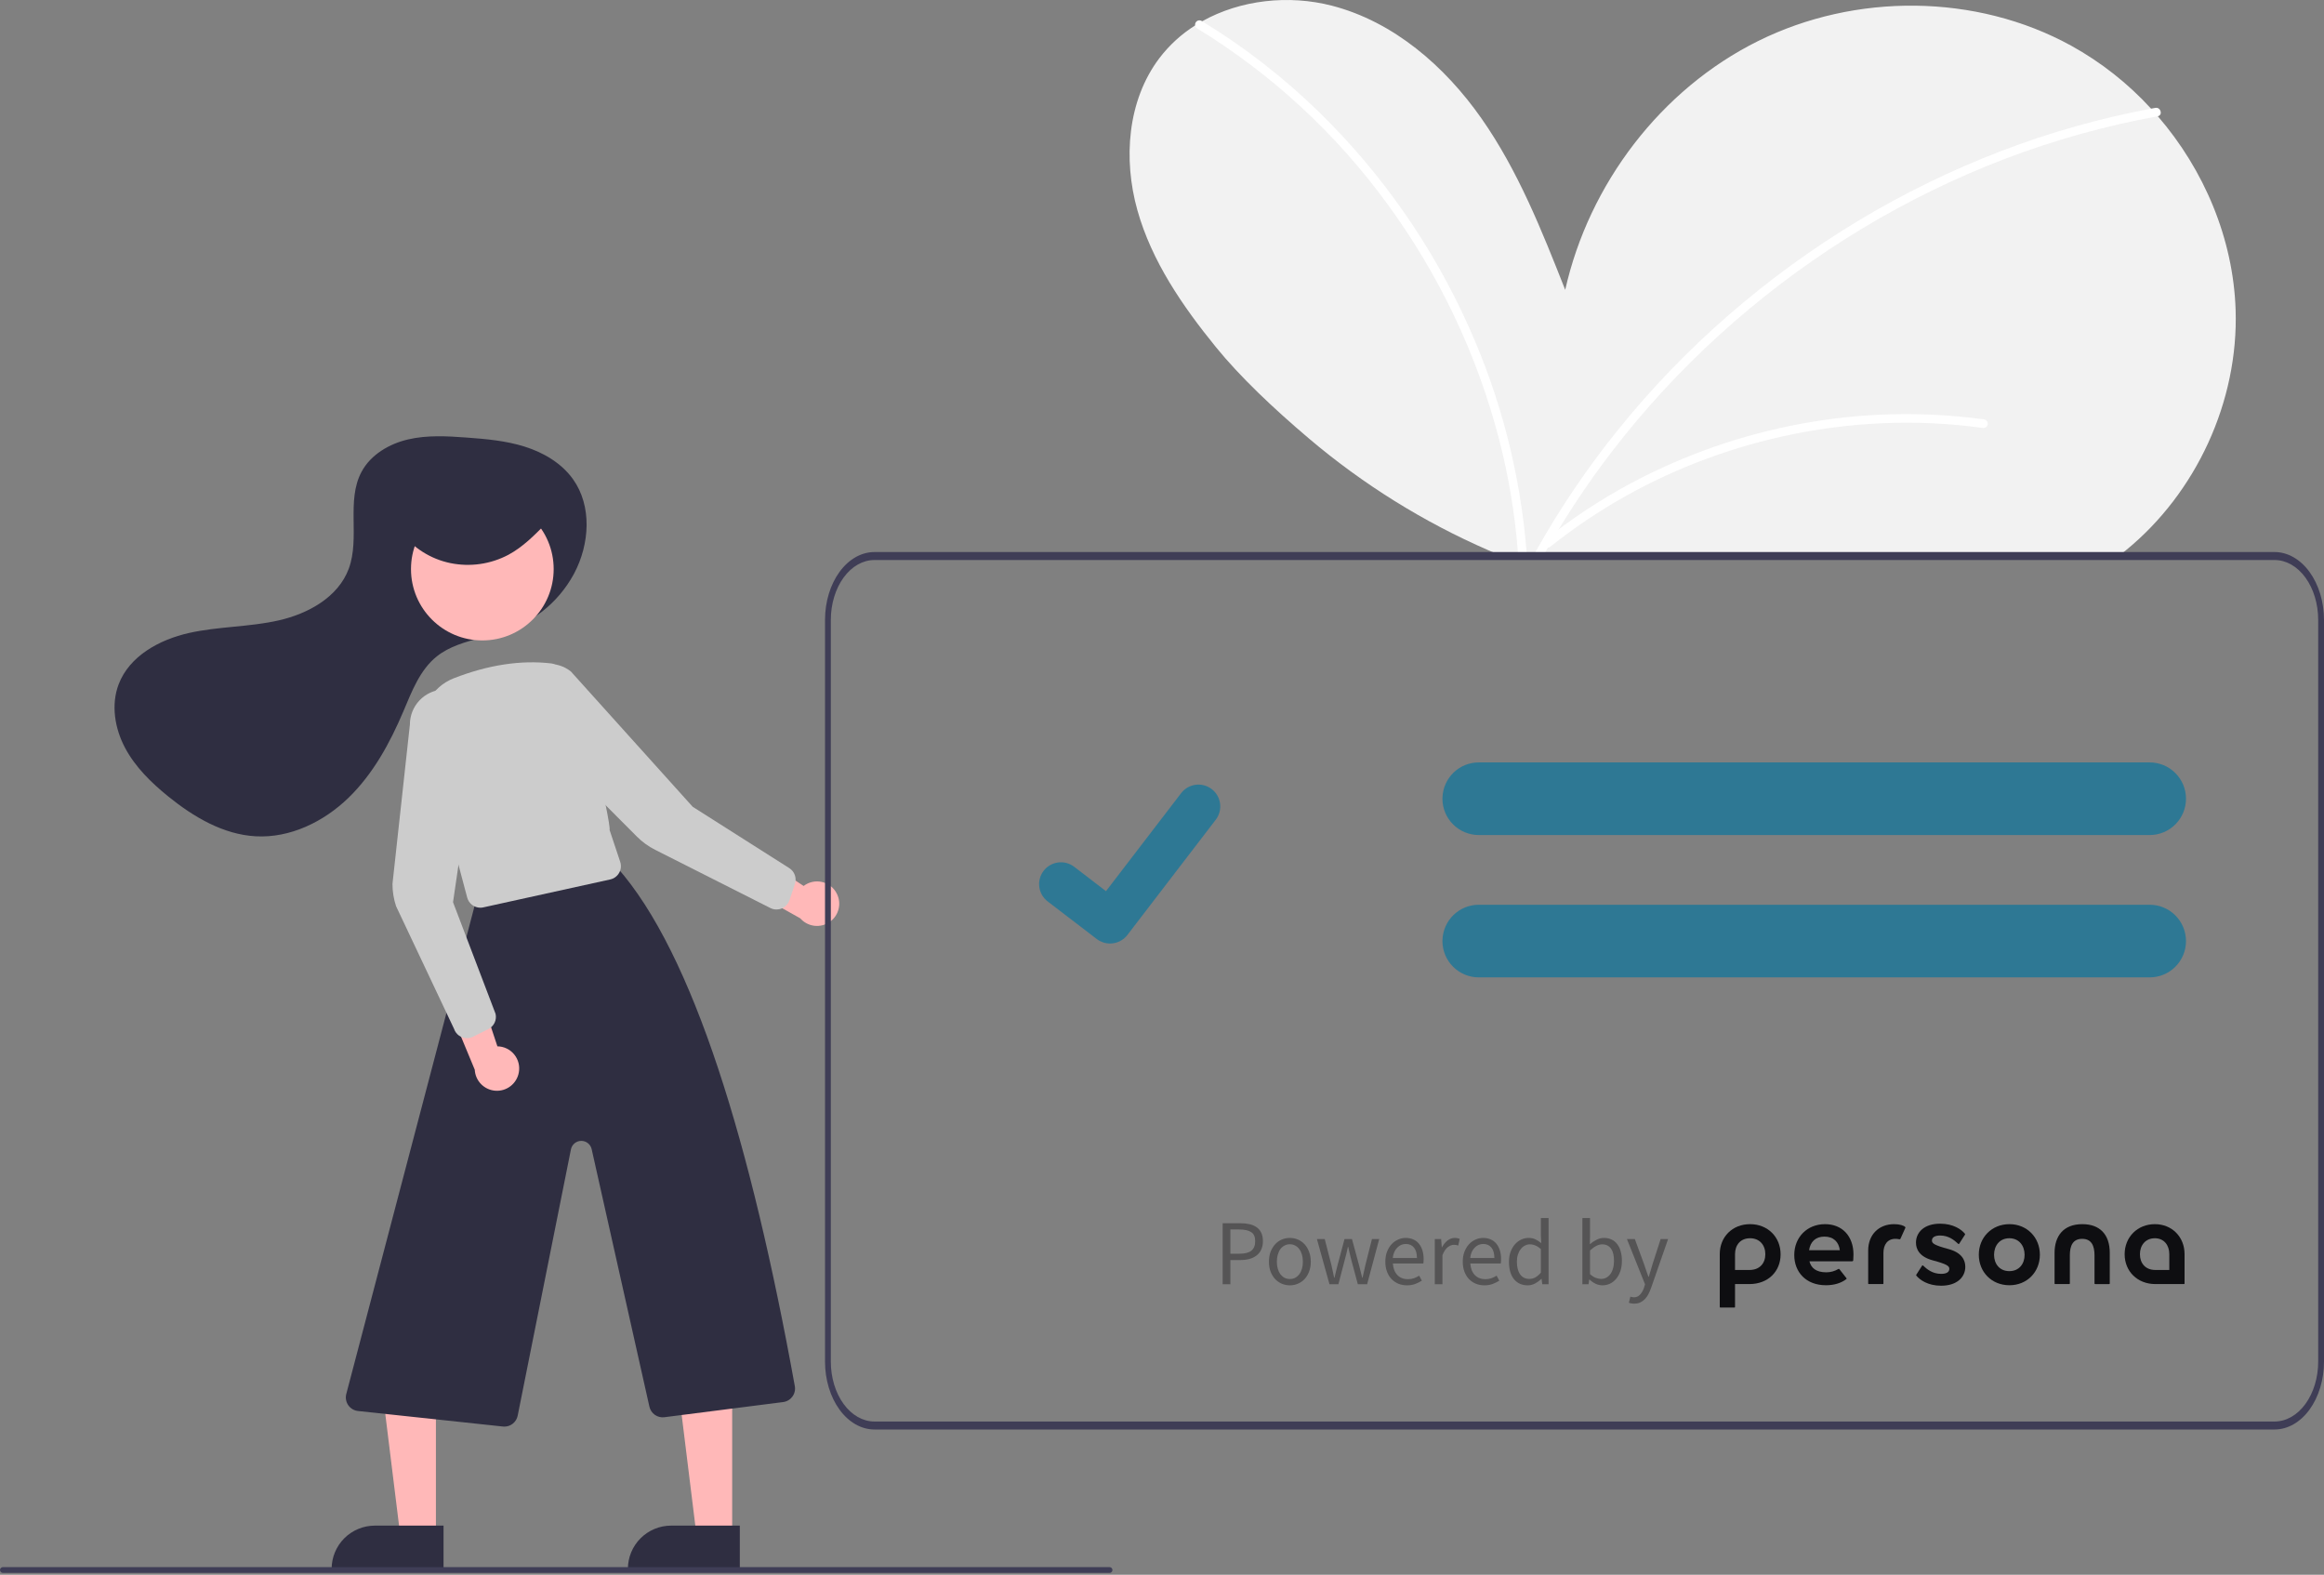 <svg width="400" height="271" viewBox="0 0 400 271" fill="none" xmlns="http://www.w3.org/2000/svg">
<rect x="0" y="0" width="400" height="271" fill="#808080" stroke="none"/>
<g clip-path="url(#clip0_2029_12079)">
<path d="M365.89 94.708C365.47 95.053 365.05 95.383 364.62 95.708H258.567C257.777 95.383 256.99 95.05 256.207 94.708C245.011 89.836 234.59 83.348 225.277 75.451C219.093 70.212 213.403 64.803 209.279 59.733C203.525 52.66 198.226 44.951 195.761 36.167C193.302 27.384 194.036 17.315 199.531 10.031C201.232 7.79 203.323 5.875 205.705 4.377C206.1 4.127 206.5 3.887 206.909 3.662C213.498 -0.037 221.812 -0.937 229.231 0.977C239.855 3.722 248.683 11.386 254.982 20.375C261.281 29.358 265.371 39.677 269.4 49.88C273.489 31.668 285.872 15.355 302.6 7.062C319.322 -1.232 340.099 -1.132 356.467 7.851C361.617 10.695 366.269 14.359 370.24 18.7C370.634 19.125 371.02 19.56 371.399 20C379.383 29.243 384.377 41.081 384.787 53.289C385.312 69.017 378.023 84.815 365.89 94.708Z" fill="#F2F2F2"/>
<path d="M262.806 95.708H261.306C261.286 95.373 261.261 95.043 261.231 94.708C260.707 88.169 259.609 81.688 257.952 75.341C254.148 60.85 247.651 47.205 238.799 35.117C229.973 22.991 218.847 12.721 206.054 4.892C205.961 4.838 205.881 4.764 205.82 4.675C205.759 4.586 205.72 4.484 205.705 4.377C205.68 4.237 205.696 4.094 205.75 3.963C205.804 3.832 205.894 3.719 206.01 3.637C206.126 3.555 206.262 3.508 206.404 3.501C206.545 3.494 206.686 3.527 206.809 3.597C206.844 3.617 206.877 3.639 206.909 3.662C214.157 8.08 220.885 13.298 226.966 19.22C237.844 29.831 246.616 42.406 252.817 56.279C258.289 68.43 261.64 81.427 262.726 94.708C262.756 95.043 262.781 95.378 262.806 95.708Z" fill="white"/>
<path d="M371.399 20C371.389 20.005 371.377 20.009 371.364 20.01C370.27 20.21 369.17 20.42 368.08 20.645C359.134 22.482 350.376 25.141 341.919 28.588C333.484 32.031 325.37 36.213 317.672 41.087C309.965 45.957 302.697 51.491 295.951 57.624C289.205 63.748 283.016 70.46 277.459 77.681C273.305 83.091 269.528 88.78 266.155 94.708C265.966 95.038 265.78 95.373 265.595 95.708H263.881C264.061 95.373 264.246 95.038 264.436 94.708C268.516 87.444 273.195 80.533 278.424 74.046C284.206 66.868 290.615 60.217 297.576 54.175C304.492 48.166 311.915 42.767 319.762 38.037C327.642 33.288 335.926 29.247 344.518 25.959C352.857 22.771 361.465 20.342 370.24 18.7C370.484 18.655 370.724 18.61 370.969 18.565C371.904 18.395 372.304 19.805 371.399 20Z" fill="white"/>
<path d="M98.825 98.68C101.492 93.645 101.932 87.088 98.616 82.455C96.642 79.698 93.559 77.887 90.325 76.866C87.091 75.845 83.68 75.545 80.297 75.297C76.949 75.051 73.541 74.855 70.271 75.612C67 76.369 63.832 78.219 62.239 81.174C59.547 86.166 61.999 92.567 60.022 97.883C58.208 102.761 53.045 105.613 47.969 106.764C42.893 107.915 37.595 107.792 32.517 108.932C27.439 110.072 22.267 112.897 20.421 117.763C19.085 121.282 19.749 125.335 21.508 128.662C23.267 131.99 26.023 134.683 28.948 137.052C33.311 140.585 38.416 143.612 44.022 143.918C49.929 144.241 55.705 141.429 59.957 137.315C64.209 133.201 67.103 127.885 69.416 122.44C70.883 118.986 72.269 115.268 75.209 112.935C77.369 111.221 80.117 110.47 82.782 109.76L85.799 108.955C88.534 108.24 91.093 106.973 93.319 105.232C95.545 103.49 97.391 101.312 98.744 98.831C98.771 98.781 98.798 98.73 98.825 98.68Z" fill="#2F2E41"/>
<path d="M75.028 264.292H68.9L65.983 240.652H75.029L75.028 264.292Z" fill="#FFB8B8"/>
<path d="M64.521 262.541H76.341V269.983H57.079C57.079 269.006 57.272 268.038 57.646 267.135C58.02 266.232 58.568 265.412 59.259 264.721C59.95 264.03 60.77 263.482 61.673 263.108C62.576 262.734 63.544 262.541 64.521 262.541Z" fill="#2F2E41"/>
<path d="M126.02 264.292H119.892L116.976 240.652H126.022L126.02 264.292Z" fill="#FFB8B8"/>
<path d="M115.514 262.541H127.334V269.983H108.071C108.071 269.006 108.264 268.038 108.638 267.135C109.012 266.232 109.56 265.412 110.251 264.721C110.942 264.03 111.763 263.482 112.666 263.108C113.568 262.734 114.536 262.541 115.514 262.541Z" fill="#2F2E41"/>
<path d="M86.81 245.502C86.724 245.502 86.639 245.498 86.554 245.489L61.619 242.817C61.288 242.782 60.968 242.676 60.681 242.507C60.394 242.338 60.146 242.11 59.953 241.838C59.761 241.566 59.629 241.257 59.566 240.93C59.503 240.603 59.51 240.266 59.587 239.942L81.665 155.97C81.769 155.542 81.99 155.152 82.303 154.844C82.616 154.535 83.009 154.321 83.438 154.224L103.919 148.514C104.329 148.424 104.757 148.445 105.156 148.576C105.556 148.706 105.914 148.941 106.193 149.255C119.361 164.108 129.284 197.034 136.801 238.534C136.858 238.847 136.851 239.169 136.779 239.479C136.708 239.789 136.574 240.082 136.386 240.338C136.197 240.595 135.959 240.811 135.685 240.972C135.411 241.134 135.107 241.238 134.791 241.279L114.36 243.887C113.781 243.963 113.194 243.818 112.716 243.483C112.237 243.147 111.902 242.645 111.775 242.074L101.835 197.757C101.743 197.349 101.515 196.985 101.187 196.725C100.859 196.466 100.452 196.327 100.034 196.332C99.616 196.337 99.212 196.485 98.891 196.752C98.569 197.019 98.349 197.388 98.267 197.798L89.103 243.616C88.999 244.148 88.713 244.627 88.295 244.971C87.877 245.315 87.352 245.503 86.81 245.502Z" fill="#2F2E41"/>
<path d="M83.017 110.211C89.798 110.211 95.296 104.713 95.296 97.932C95.296 91.151 89.798 85.653 83.017 85.653C76.236 85.653 70.738 91.151 70.738 97.932C70.738 104.713 76.236 110.211 83.017 110.211Z" fill="#FFB8B8"/>
<path d="M82.674 156.206C82.158 156.205 81.656 156.034 81.247 155.719C80.839 155.404 80.545 154.962 80.414 154.463L73.027 126.713C72.494 124.719 72.715 122.598 73.647 120.757C74.579 118.915 76.158 117.482 78.081 116.732C84.027 114.411 89.692 113.55 94.919 114.172C99.564 114.726 105.294 142.227 104.915 142.813L106.748 148.313C106.852 148.624 106.89 148.955 106.858 149.282C106.826 149.609 106.725 149.926 106.563 150.212C106.401 150.498 106.18 150.746 105.916 150.941C105.651 151.136 105.349 151.274 105.028 151.344L83.183 156.15C83.016 156.187 82.845 156.206 82.674 156.206Z" fill="#CCCCCC"/>
<path d="M89.294 184.585C89.399 184.039 89.383 183.476 89.248 182.937C89.112 182.398 88.86 181.894 88.508 181.463C88.157 181.032 87.716 180.683 87.215 180.44C86.715 180.198 86.167 180.069 85.611 180.061L81.355 167.228L77.005 172.746L81.713 184.086C81.762 185.021 82.153 185.906 82.811 186.573C83.468 187.239 84.348 187.641 85.282 187.703C86.217 187.764 87.141 187.481 87.88 186.906C88.62 186.332 89.123 185.506 89.294 184.585Z" fill="#FFB8B8"/>
<path d="M144.009 153.743C143.755 153.249 143.394 152.816 142.954 152.476C142.514 152.136 142.005 151.896 141.462 151.774C140.92 151.652 140.357 151.651 139.814 151.769C139.27 151.888 138.76 152.125 138.318 152.463L127.042 145.003L127.031 152.029L137.741 158.036C138.357 158.741 139.211 159.195 140.14 159.312C141.069 159.43 142.009 159.203 142.782 158.674C143.554 158.145 144.106 157.351 144.332 156.442C144.559 155.533 144.444 154.573 144.009 153.743H144.009Z" fill="#FFB8B8"/>
<path d="M80.372 178.656C79.878 178.656 79.398 178.501 78.998 178.212C78.598 177.923 78.3 177.516 78.145 177.047L68.168 155.942C67.759 154.706 67.55 153.411 67.551 152.109L70.55 124.677C70.55 123.141 71.136 121.663 72.189 120.545C73.242 119.426 74.681 118.752 76.214 118.659C77.747 118.566 79.258 119.062 80.438 120.045C81.618 121.028 82.378 122.425 82.564 123.949L77.974 155.26L85.298 174.477C85.413 174.988 85.354 175.524 85.13 175.997C84.905 176.471 84.528 176.855 84.059 177.089L81.42 178.409C81.094 178.572 80.736 178.656 80.372 178.656Z" fill="#CCCCCC"/>
<path d="M133.655 156.514C133.288 156.514 132.926 156.428 132.598 156.262L112.757 146.24C111.594 145.654 110.533 144.884 109.613 143.961L90.248 124.532C89.164 123.445 88.535 121.984 88.492 120.449C88.448 118.914 88.991 117.42 90.011 116.272C91.032 115.124 92.452 114.409 93.981 114.272C95.511 114.135 97.035 114.588 98.243 115.537L119.221 138.835L135.85 149.393C136.293 149.673 136.629 150.094 136.804 150.588C136.979 151.082 136.984 151.621 136.816 152.118L135.879 154.915C135.722 155.381 135.424 155.786 135.025 156.073C134.626 156.36 134.147 156.514 133.655 156.514L133.655 156.514Z" fill="#CCCCCC"/>
<path d="M69.05 91.584C71.136 94.312 74.134 96.199 77.497 96.899C80.905 97.603 84.452 97.095 87.525 95.462C89.998 94.126 91.977 92.12 93.915 90.146C94.724 89.322 95.586 88.372 95.545 87.248C95.482 85.506 93.388 84.554 91.591 84.174C85.693 82.944 79.555 83.634 74.078 86.144C71.638 87.277 69.096 89.327 69.463 91.876" fill="#2F2E41"/>
<path d="M391.5 95H150.5C148.247 95.004 146.086 96.235 144.493 98.422C142.9 100.61 142.003 103.575 142 106.668V234.332C142.003 237.425 142.9 240.39 144.493 242.578C146.086 244.765 148.247 245.996 150.5 246H391.5C393.753 245.996 395.914 244.765 397.507 242.578C399.1 240.39 399.997 237.425 400 234.332V106.668C399.997 103.575 399.1 100.61 397.507 98.422C395.914 96.235 393.753 95.004 391.5 95ZM399 234.332C398.998 237.061 398.207 239.678 396.801 241.608C395.395 243.538 393.488 244.624 391.5 244.627H150.5C148.512 244.624 146.605 243.538 145.199 241.608C143.793 239.678 143.002 237.061 143 234.332V106.668C143.002 103.939 143.793 101.322 145.199 99.392C146.605 97.462 148.512 96.376 150.5 96.373H391.5C393.488 96.376 395.395 97.462 396.801 99.392C398.207 101.322 398.998 103.939 399 106.668V234.332Z" fill="#3F3D56"/>
<path d="M369.998 131.203H254.515C252.901 131.204 251.35 131.829 250.187 132.948C249.024 134.068 248.339 135.594 248.276 137.207C248.268 137.288 248.265 137.37 248.266 137.452C248.269 139.108 248.928 140.696 250.099 141.868C251.271 143.039 252.859 143.698 254.515 143.701H369.998C371.655 143.701 373.245 143.042 374.416 141.87C375.588 140.699 376.247 139.109 376.247 137.452C376.247 135.794 375.588 134.205 374.416 133.033C373.245 131.861 371.655 131.203 369.998 131.203Z" fill="#2e7894"/>
<path d="M369.998 155.699H254.515C252.901 155.7 251.35 156.325 250.187 157.445C249.024 158.564 248.339 160.09 248.276 161.703C248.268 161.784 248.265 161.866 248.266 161.948C248.269 163.604 248.928 165.193 250.099 166.364C251.271 167.535 252.859 168.194 254.515 168.197H369.998C371.655 168.197 373.245 167.538 374.416 166.367C375.588 165.195 376.247 163.605 376.247 161.948C376.247 160.29 375.588 158.701 374.416 157.529C373.245 156.357 371.655 155.699 369.998 155.699Z" fill="#2e7894"/>
<path d="M191.053 162.369C190.244 162.37 189.457 162.109 188.809 161.624L188.769 161.593L180.319 155.123C179.927 154.823 179.599 154.449 179.352 154.023C179.105 153.596 178.945 153.124 178.88 152.636C178.815 152.147 178.848 151.65 178.975 151.174C179.102 150.698 179.322 150.251 179.622 149.86C179.922 149.468 180.296 149.14 180.723 148.893C181.149 148.646 181.621 148.486 182.109 148.421C182.598 148.356 183.095 148.389 183.571 148.516C184.048 148.643 184.494 148.863 184.886 149.163L190.359 153.36L203.295 136.49C203.595 136.099 203.969 135.771 204.396 135.524C204.823 135.277 205.294 135.117 205.783 135.053C206.271 134.988 206.768 135.021 207.244 135.148C207.721 135.276 208.167 135.496 208.558 135.796L208.478 135.905L208.561 135.797C209.35 136.404 209.866 137.299 209.996 138.285C210.127 139.272 209.86 140.271 209.255 141.061L194.04 160.904C193.689 161.361 193.236 161.731 192.718 161.985C192.2 162.239 191.63 162.371 191.053 162.369Z" fill="#2e7894"/>
<path d="M190.971 270.681H0.5C0.367 270.681 0.24 270.629 0.146 270.535C0.053 270.441 0 270.314 0 270.182C0 270.049 0.053 269.922 0.146 269.828C0.24 269.734 0.367 269.682 0.5 269.682H190.971C191.103 269.682 191.231 269.734 191.324 269.828C191.418 269.922 191.471 270.049 191.471 270.182C191.471 270.314 191.418 270.441 191.324 270.535C191.231 270.629 191.103 270.681 190.971 270.681Z" fill="#3F3D56"/>
<path d="M341.577 72.186C331.133 70.75 320.527 70.989 310.159 72.895C299.821 74.785 289.841 78.274 280.577 83.237C275.371 86.035 270.43 89.299 265.815 92.991C265.061 93.593 266.128 94.648 266.875 94.051C274.974 87.609 284.052 82.506 293.765 78.936C303.401 75.372 313.529 73.317 323.792 72.844C329.6 72.577 335.419 72.841 341.178 73.633C341.37 73.679 341.571 73.65 341.743 73.553C341.914 73.456 342.042 73.297 342.101 73.109C342.152 72.917 342.126 72.713 342.028 72.54C341.93 72.368 341.768 72.24 341.577 72.186H341.577Z" fill="white"/>
<g clip-path="url(#clip1_2029_12079)">
<path d="M296 215.818C296 212.867 298.16 210.663 301.216 210.663C304.248 210.663 306.472 212.867 306.472 215.859C306.472 218.79 304.329 220.973 301.112 220.973H298.628V224.855C298.628 224.997 298.608 225.015 298.468 225.015H296.16C296.018 225.015 296 224.995 296 224.855V215.818ZM303.844 215.838C303.844 214.28 302.874 213.089 301.216 213.089C299.536 213.089 298.628 214.282 298.628 215.818V218.548H301.114C302.874 218.548 303.844 217.395 303.844 215.838Z" fill="#0E0E11"/>
<path d="M314.121 210.663C311.027 210.663 308.824 212.927 308.824 215.98C308.824 218.871 310.805 221.176 314.282 221.176C315.617 221.176 316.89 220.832 317.802 220.104C317.819 220.089 317.831 220.069 317.834 220.047C317.838 220.025 317.834 220.002 317.822 219.983L316.59 218.406C316.568 218.379 316.537 218.362 316.503 218.358C316.469 218.354 316.434 218.364 316.407 218.385C315.783 218.755 315.071 218.951 314.346 218.952C312.526 218.952 311.718 218.163 311.434 217.052H318.773C318.798 217.054 318.824 217.051 318.848 217.043C318.872 217.035 318.895 217.022 318.914 217.005C318.933 216.988 318.948 216.967 318.958 216.943C318.969 216.92 318.975 216.895 318.975 216.869C318.995 216.728 319.015 216.202 319.015 215.879C319.013 212.765 317.113 210.663 314.121 210.663ZM311.371 215.151C311.594 213.696 312.483 212.806 314.019 212.806C315.596 212.806 316.486 213.736 316.668 215.151H311.371Z" fill="#0E0E11"/>
<path d="M326.011 210.663C326.982 210.663 327.691 210.903 327.931 211.169C327.972 211.209 327.972 211.249 327.931 211.329L327.103 213.169C327.063 213.249 327.023 213.269 326.961 213.269C326.86 213.269 326.618 213.189 326.234 213.189C324.859 213.189 324.171 214.201 324.171 215.615V220.815C324.171 220.957 324.151 220.975 324.011 220.975H321.705C321.563 220.975 321.545 220.955 321.545 220.815V215.215C321.543 212.462 323.383 210.663 326.011 210.663Z" fill="#0E0E11"/>
<path d="M338.262 218.002C338.262 219.72 336.907 221.257 334.097 221.257C331.813 221.257 330.417 220.246 329.831 219.519C329.813 219.496 329.802 219.468 329.802 219.439C329.802 219.409 329.813 219.381 329.831 219.359L330.842 217.782C330.862 217.742 330.943 217.742 330.984 217.782C331.691 218.449 332.642 219.217 334.097 219.217C335.047 219.217 335.512 218.897 335.512 218.348C335.512 217.883 335.148 217.559 332.662 216.892C330.32 216.263 329.771 214.929 329.771 213.838C329.771 212.119 331.126 210.583 333.935 210.583C336.22 210.583 337.615 211.594 338.201 212.321C338.22 212.343 338.23 212.372 338.23 212.401C338.23 212.43 338.22 212.459 338.201 212.481L337.19 214.06C337.17 214.1 337.089 214.1 337.049 214.06C336.341 213.393 335.391 212.62 333.935 212.62C332.985 212.62 332.52 212.944 332.52 213.49C332.52 213.955 332.884 214.279 335.37 214.946C337.716 215.576 338.262 216.911 338.262 218.002Z" fill="#0E0E11"/>
<path d="M340.586 215.92C340.586 212.968 342.79 210.663 345.862 210.663C348.895 210.663 351.098 212.968 351.098 215.92C351.098 218.891 348.895 221.176 345.862 221.176C342.79 221.176 340.586 218.891 340.586 215.92ZM345.84 218.749C347.52 218.749 348.468 217.497 348.468 215.94C348.468 214.383 347.52 213.089 345.84 213.089C344.16 213.089 343.212 214.383 343.212 215.94C343.212 217.497 344.165 218.749 345.84 218.749Z" fill="#0E0E11"/>
<path d="M353.625 220.812V215.616C353.625 212.725 355.141 210.663 358.397 210.663C361.368 210.663 363.127 212.381 363.127 215.616V220.816C363.127 220.957 363.106 220.976 362.967 220.976H360.661C360.519 220.976 360.501 220.956 360.501 220.816V216.021C360.501 214.403 359.995 213.19 358.377 213.19C356.76 213.19 356.255 214.403 356.255 216.021V220.812C356.255 220.953 356.235 220.972 356.095 220.972H353.787C353.645 220.973 353.625 220.953 353.625 220.812Z" fill="#0E0E11"/>
<path d="M375.84 220.973H370.968C367.895 220.973 365.688 218.79 365.688 215.838C365.688 212.867 367.912 210.663 370.888 210.663C373.84 210.663 376 212.867 376 215.818V220.812C376 220.953 375.98 220.973 375.84 220.973ZM370.968 218.548H373.374V215.818C373.374 214.282 372.464 213.089 370.887 213.089C369.287 213.089 368.319 214.282 368.319 215.838C368.319 217.394 369.268 218.548 370.966 218.548H370.968Z" fill="#0E0E11"/>
</g>
<path d="M210.44 221V210.504H213.432C214.019 210.504 214.552 210.557 215.032 210.664C215.523 210.771 215.939 210.947 216.28 211.192C216.621 211.427 216.888 211.741 217.08 212.136C217.272 212.531 217.368 213.016 217.368 213.592C217.368 214.147 217.272 214.627 217.08 215.032C216.899 215.437 216.637 215.773 216.296 216.04C215.955 216.307 215.544 216.509 215.064 216.648C214.595 216.776 214.072 216.84 213.496 216.84H211.768V221H210.44ZM211.768 215.752H213.336C214.253 215.752 214.931 215.581 215.368 215.24C215.816 214.888 216.04 214.339 216.04 213.592C216.04 212.835 215.805 212.312 215.336 212.024C214.877 211.725 214.189 211.576 213.272 211.576H211.768V215.752ZM222.008 221.192C221.528 221.192 221.069 221.101 220.632 220.92C220.205 220.739 219.827 220.477 219.496 220.136C219.165 219.784 218.899 219.357 218.696 218.856C218.504 218.344 218.408 217.768 218.408 217.128C218.408 216.477 218.504 215.901 218.696 215.4C218.899 214.888 219.165 214.456 219.496 214.104C219.827 213.752 220.205 213.485 220.632 213.304C221.069 213.123 221.528 213.032 222.008 213.032C222.488 213.032 222.941 213.123 223.368 213.304C223.805 213.485 224.189 213.752 224.52 214.104C224.851 214.456 225.112 214.888 225.304 215.4C225.507 215.901 225.608 216.477 225.608 217.128C225.608 217.768 225.507 218.344 225.304 218.856C225.112 219.357 224.851 219.784 224.52 220.136C224.189 220.477 223.805 220.739 223.368 220.92C222.941 221.101 222.488 221.192 222.008 221.192ZM222.008 220.104C222.339 220.104 222.643 220.035 222.92 219.896C223.197 219.747 223.432 219.544 223.624 219.288C223.827 219.021 223.981 218.707 224.088 218.344C224.195 217.981 224.248 217.576 224.248 217.128C224.248 216.68 224.195 216.275 224.088 215.912C223.981 215.539 223.827 215.219 223.624 214.952C223.432 214.685 223.197 214.483 222.92 214.344C222.643 214.195 222.339 214.12 222.008 214.12C221.677 214.12 221.373 214.195 221.096 214.344C220.819 214.483 220.579 214.685 220.376 214.952C220.184 215.219 220.035 215.539 219.928 215.912C219.821 216.275 219.768 216.68 219.768 217.128C219.768 217.576 219.821 217.981 219.928 218.344C220.035 218.707 220.184 219.021 220.376 219.288C220.579 219.544 220.819 219.747 221.096 219.896C221.373 220.035 221.677 220.104 222.008 220.104ZM228.825 221L226.665 213.224H228.009L229.161 217.72C229.247 218.093 229.327 218.456 229.401 218.808C229.476 219.16 229.551 219.517 229.625 219.88H229.689C229.775 219.517 229.86 219.16 229.945 218.808C230.031 218.445 230.121 218.083 230.217 217.72L231.417 213.224H232.697L233.913 217.72C234.009 218.093 234.1 218.456 234.185 218.808C234.281 219.16 234.372 219.517 234.457 219.88H234.521C234.607 219.517 234.687 219.16 234.761 218.808C234.836 218.456 234.916 218.093 235.001 217.72L236.137 213.224H237.385L235.305 221H233.705L232.585 216.824C232.489 216.451 232.399 216.083 232.313 215.72C232.239 215.357 232.153 214.979 232.057 214.584H231.993C231.908 214.979 231.823 215.363 231.737 215.736C231.652 216.099 231.556 216.467 231.449 216.84L230.361 221H228.825ZM242.167 221.192C241.644 221.192 241.154 221.101 240.695 220.92C240.247 220.728 239.852 220.461 239.511 220.12C239.18 219.768 238.919 219.341 238.727 218.84C238.535 218.339 238.439 217.768 238.439 217.128C238.439 216.488 238.535 215.917 238.727 215.416C238.93 214.904 239.191 214.472 239.511 214.12C239.842 213.768 240.215 213.501 240.631 213.32C241.047 213.128 241.479 213.032 241.927 213.032C242.418 213.032 242.855 213.117 243.239 213.288C243.634 213.459 243.959 213.704 244.215 214.024C244.482 214.344 244.684 214.728 244.823 215.176C244.962 215.624 245.031 216.125 245.031 216.68C245.031 216.819 245.026 216.957 245.015 217.096C245.015 217.224 245.004 217.336 244.983 217.432H239.735C239.788 218.264 240.044 218.925 240.503 219.416C240.972 219.896 241.58 220.136 242.327 220.136C242.7 220.136 243.042 220.083 243.351 219.976C243.671 219.859 243.975 219.709 244.263 219.528L244.727 220.392C244.386 220.605 244.007 220.792 243.591 220.952C243.175 221.112 242.7 221.192 242.167 221.192ZM239.719 216.488H243.879C243.879 215.699 243.708 215.101 243.367 214.696C243.036 214.28 242.567 214.072 241.959 214.072C241.682 214.072 241.415 214.125 241.159 214.232C240.914 214.339 240.69 214.499 240.487 214.712C240.284 214.915 240.114 215.165 239.975 215.464C239.847 215.763 239.762 216.104 239.719 216.488ZM246.953 221V213.224H248.041L248.153 214.632H248.201C248.467 214.141 248.787 213.752 249.161 213.464C249.545 213.176 249.961 213.032 250.409 213.032C250.718 213.032 250.995 213.085 251.241 213.192L250.985 214.344C250.857 214.301 250.739 214.269 250.633 214.248C250.526 214.227 250.393 214.216 250.233 214.216C249.902 214.216 249.555 214.349 249.193 214.616C248.841 214.883 248.531 215.347 248.265 216.008V221H246.953ZM255.495 221.192C254.973 221.192 254.482 221.101 254.023 220.92C253.575 220.728 253.181 220.461 252.839 220.12C252.509 219.768 252.247 219.341 252.055 218.84C251.863 218.339 251.767 217.768 251.767 217.128C251.767 216.488 251.863 215.917 252.055 215.416C252.258 214.904 252.519 214.472 252.839 214.12C253.17 213.768 253.543 213.501 253.959 213.32C254.375 213.128 254.807 213.032 255.255 213.032C255.746 213.032 256.183 213.117 256.567 213.288C256.962 213.459 257.287 213.704 257.543 214.024C257.81 214.344 258.013 214.728 258.151 215.176C258.29 215.624 258.359 216.125 258.359 216.68C258.359 216.819 258.354 216.957 258.343 217.096C258.343 217.224 258.333 217.336 258.311 217.432H253.063C253.117 218.264 253.373 218.925 253.831 219.416C254.301 219.896 254.909 220.136 255.655 220.136C256.029 220.136 256.37 220.083 256.679 219.976C256.999 219.859 257.303 219.709 257.591 219.528L258.055 220.392C257.714 220.605 257.335 220.792 256.919 220.952C256.503 221.112 256.029 221.192 255.495 221.192ZM253.047 216.488H257.207C257.207 215.699 257.037 215.101 256.695 214.696C256.365 214.28 255.895 214.072 255.287 214.072C255.01 214.072 254.743 214.125 254.487 214.232C254.242 214.339 254.018 214.499 253.815 214.712C253.613 214.915 253.442 215.165 253.303 215.464C253.175 215.763 253.09 216.104 253.047 216.488ZM262.937 221.192C261.955 221.192 261.171 220.84 260.585 220.136C260.009 219.432 259.721 218.429 259.721 217.128C259.721 216.499 259.811 215.933 259.993 215.432C260.185 214.92 260.435 214.488 260.745 214.136C261.054 213.784 261.411 213.512 261.817 213.32C262.222 213.128 262.649 213.032 263.097 213.032C263.545 213.032 263.934 213.112 264.265 213.272C264.595 213.432 264.931 213.651 265.273 213.928L265.209 212.6V209.608H266.537V221H265.449L265.337 220.088H265.289C264.979 220.387 264.622 220.648 264.217 220.872C263.822 221.085 263.395 221.192 262.937 221.192ZM263.225 220.088C263.587 220.088 263.929 220.003 264.249 219.832C264.569 219.651 264.889 219.379 265.209 219.016V214.952C264.878 214.653 264.558 214.445 264.249 214.328C263.95 214.2 263.641 214.136 263.321 214.136C263.011 214.136 262.718 214.211 262.441 214.36C262.174 214.499 261.939 214.701 261.737 214.968C261.534 215.224 261.374 215.533 261.257 215.896C261.139 216.259 261.081 216.664 261.081 217.112C261.081 218.051 261.267 218.781 261.641 219.304C262.014 219.827 262.542 220.088 263.225 220.088ZM275.799 221.192C275.436 221.192 275.058 221.107 274.663 220.936C274.279 220.755 273.916 220.509 273.575 220.2H273.527L273.415 221H272.359V209.608H273.671V212.712L273.639 214.12C273.991 213.811 274.375 213.555 274.791 213.352C275.207 213.139 275.634 213.032 276.071 213.032C276.572 213.032 277.015 213.128 277.399 213.32C277.783 213.501 278.103 213.768 278.359 214.12C278.626 214.461 278.823 214.877 278.951 215.368C279.09 215.848 279.159 216.387 279.159 216.984C279.159 217.645 279.068 218.237 278.887 218.76C278.706 219.283 278.46 219.725 278.151 220.088C277.842 220.451 277.484 220.728 277.079 220.92C276.674 221.101 276.247 221.192 275.799 221.192ZM275.575 220.088C275.895 220.088 276.188 220.019 276.455 219.88C276.732 219.731 276.967 219.528 277.159 219.272C277.362 219.005 277.516 218.68 277.623 218.296C277.74 217.912 277.799 217.48 277.799 217C277.799 216.573 277.762 216.184 277.687 215.832C277.612 215.48 277.49 215.181 277.319 214.936C277.159 214.68 276.946 214.483 276.679 214.344C276.423 214.205 276.114 214.136 275.751 214.136C275.122 214.136 274.428 214.488 273.671 215.192V219.272C274.012 219.571 274.348 219.784 274.679 219.912C275.02 220.029 275.319 220.088 275.575 220.088ZM281.268 224.344C281.087 224.344 280.921 224.328 280.772 224.296C280.623 224.275 280.484 224.237 280.356 224.184L280.612 223.144C280.697 223.165 280.793 223.187 280.9 223.208C281.007 223.24 281.108 223.256 281.204 223.256C281.652 223.256 282.015 223.096 282.292 222.776C282.58 222.467 282.804 222.072 282.964 221.592L283.14 221.016L280.02 213.224H281.38L282.964 217.528C283.081 217.869 283.204 218.232 283.332 218.616C283.471 218.989 283.599 219.357 283.716 219.72H283.78C283.897 219.368 284.009 219 284.116 218.616C284.223 218.232 284.329 217.869 284.436 217.528L285.828 213.224H287.108L284.18 221.64C284.041 222.024 283.887 222.381 283.716 222.712C283.545 223.043 283.343 223.325 283.108 223.56C282.873 223.805 282.607 223.997 282.308 224.136C282.009 224.275 281.663 224.344 281.268 224.344Z" fill="#141216" fill-opacity="0.4"/>
</g>
<defs>
<clipPath id="clip0_2029_12079">
<rect width="400" height="270.681" fill="white"/>
</clipPath>
<clipPath id="clip1_2029_12079">
<rect width="80" height="16" fill="white" transform="translate(296 209)"/>
</clipPath>
</defs>
</svg>
